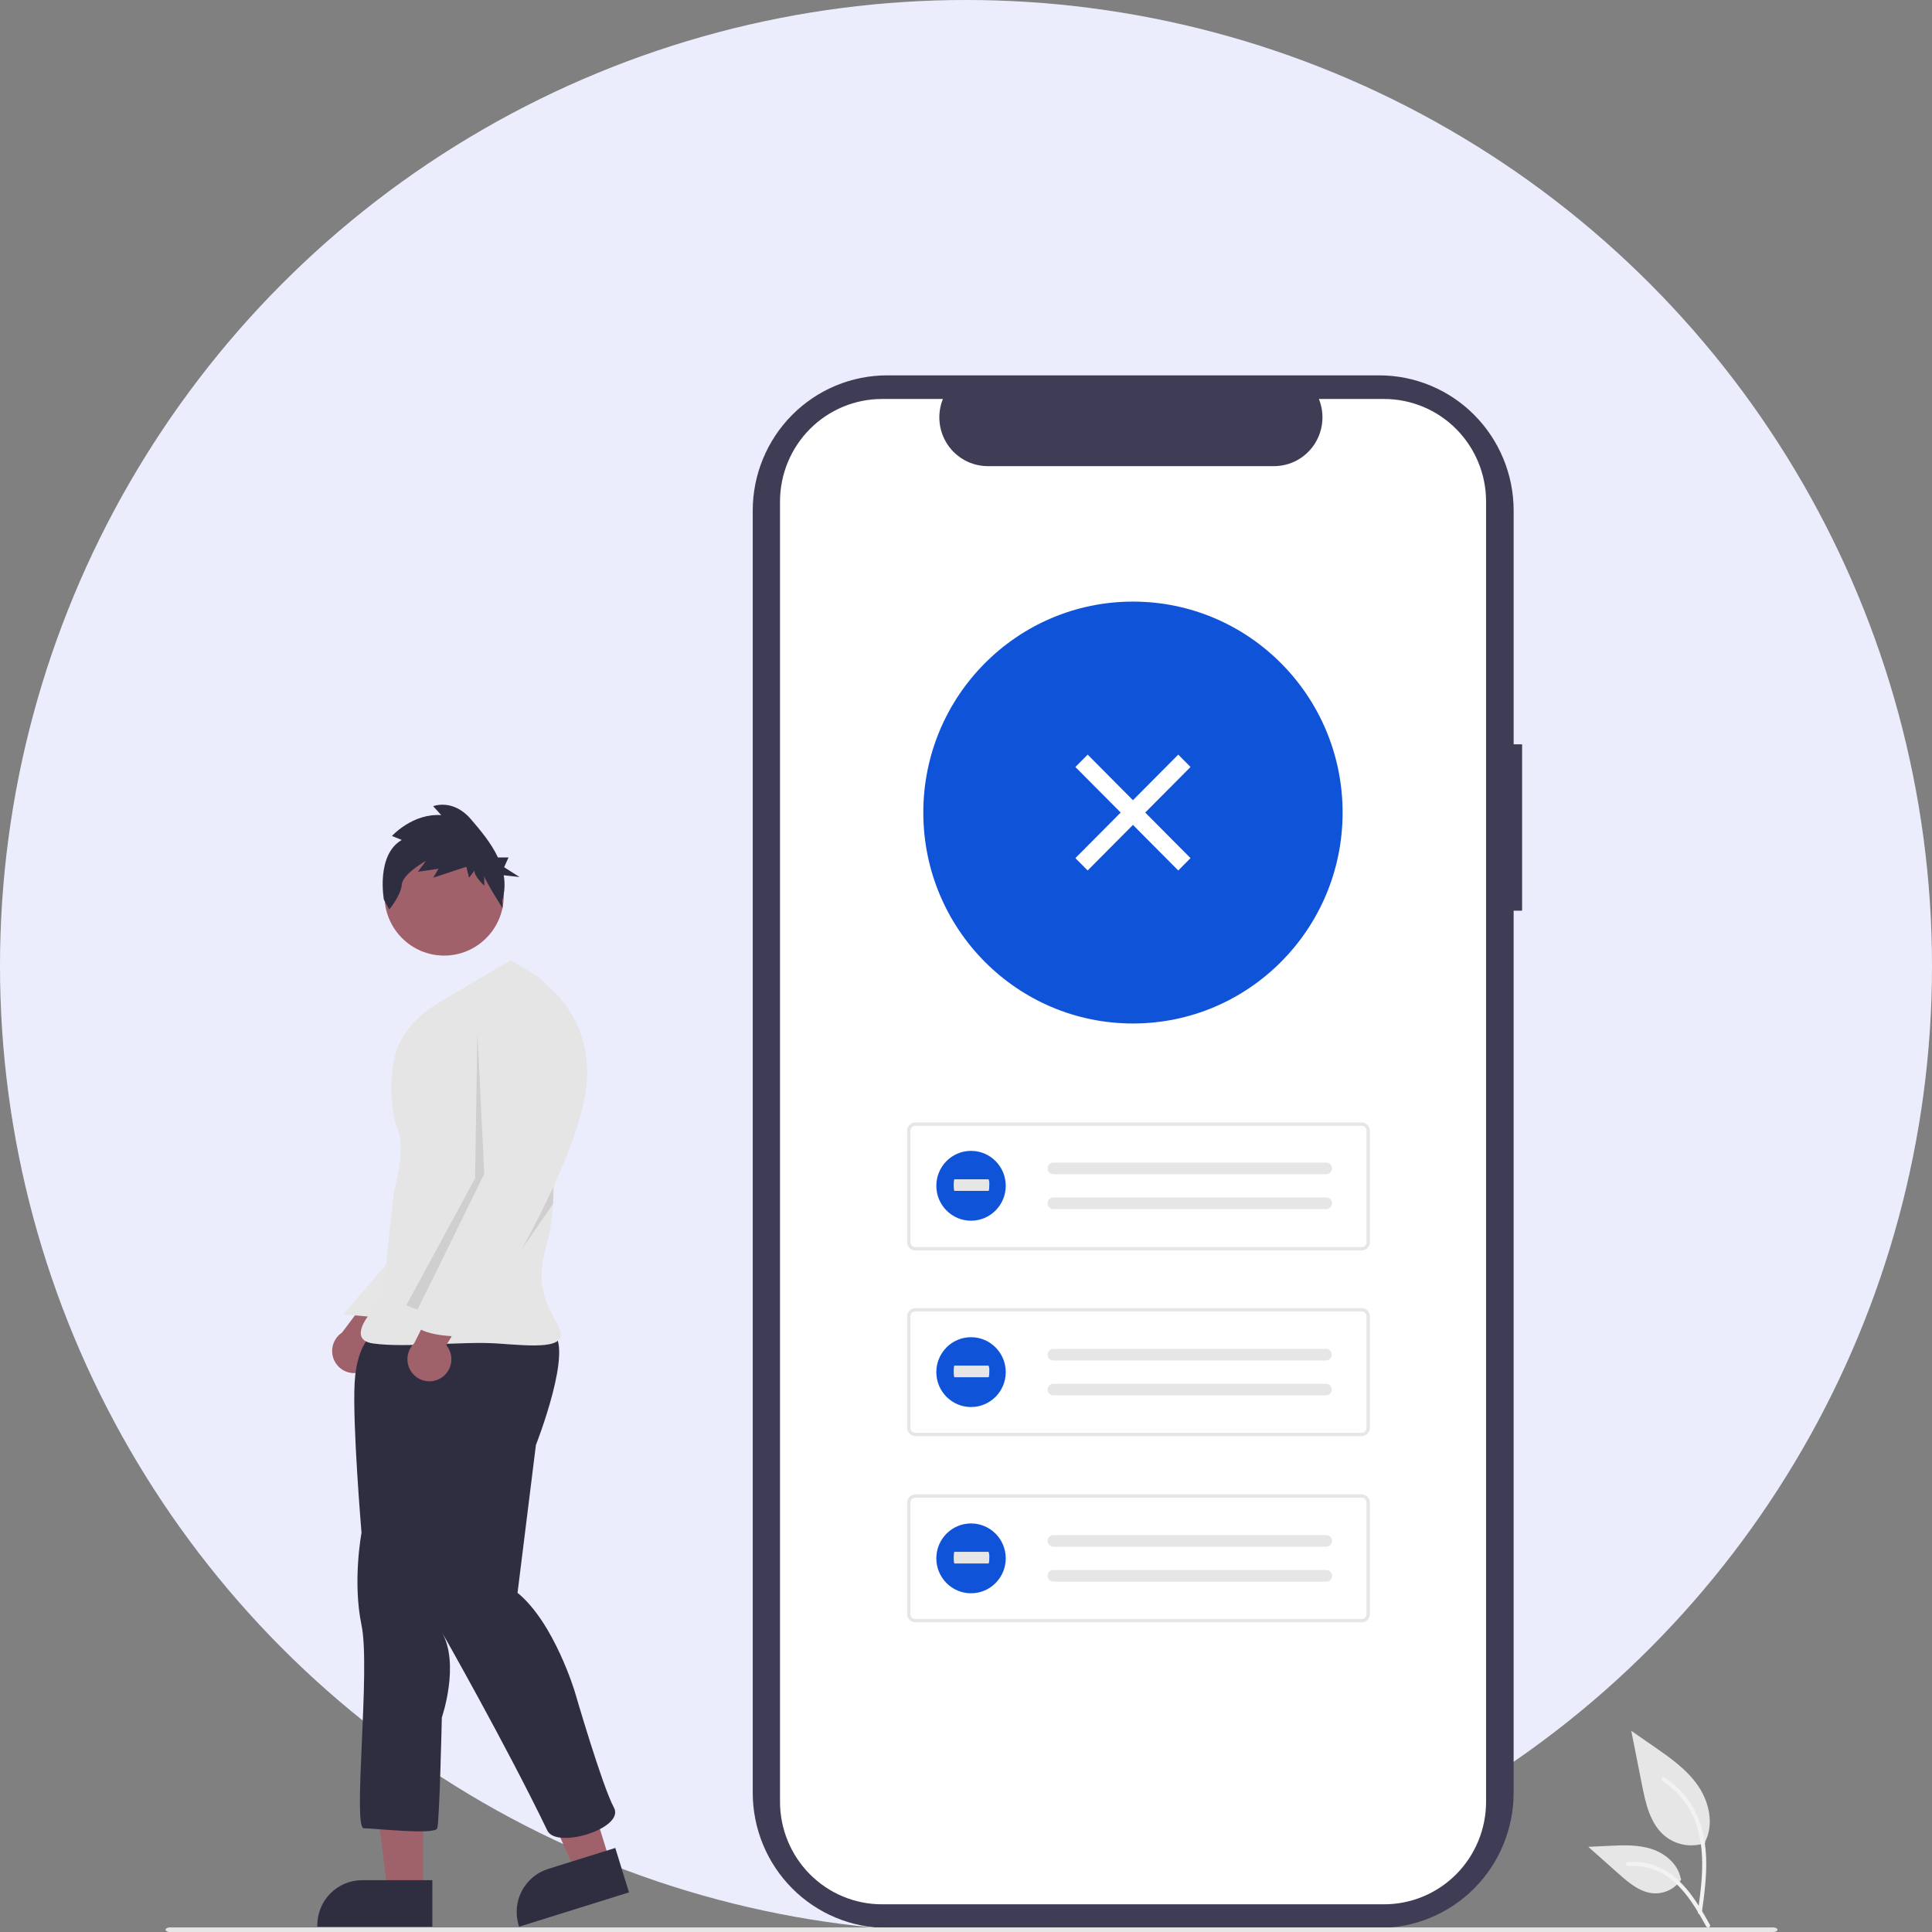 <svg width="175" height="175" viewBox="0 0 175 175" fill="none" xmlns="http://www.w3.org/2000/svg">
<rect x="0" y="0" width="175" height="175" fill="#808080" stroke="none"/>
<circle cx="87.5" cy="87.5" r="87.5" fill="#FEFBFF"/>
<circle cx="87.5" cy="87.5" r="87.5" fill="#0F53D9" fill-opacity="0.08"/>
<g clip-path="url(#clip0_1857_16276)">
<path d="M137.873 67.419H137.106V46.251C137.106 43.002 135.823 39.886 133.54 37.588C131.256 35.291 128.159 34 124.93 34H80.358C78.759 34 77.176 34.317 75.699 34.932C74.221 35.548 72.879 36.451 71.749 37.588C70.618 38.726 69.721 40.076 69.109 41.563C68.497 43.049 68.182 44.642 68.182 46.251V162.381C68.182 165.63 69.465 168.746 71.748 171.044C74.032 173.341 77.129 174.632 80.358 174.632H124.929C128.159 174.632 131.256 173.341 133.539 171.044C135.823 168.746 137.105 165.63 137.105 162.381V82.487H137.872L137.873 67.419Z" fill="#3F3D56"/>
<path d="M134.608 45.431V163.201C134.608 165.664 133.635 168.027 131.904 169.769C130.173 171.511 127.825 172.49 125.377 172.491H79.891C77.442 172.492 75.092 171.513 73.36 169.771C71.628 168.029 70.654 165.665 70.653 163.201V45.431C70.654 42.966 71.628 40.603 73.36 38.861C75.092 37.119 77.441 36.14 79.89 36.14H85.408C85.137 36.811 85.034 37.538 85.108 38.258C85.182 38.978 85.43 39.668 85.831 40.269C86.232 40.87 86.774 41.362 87.409 41.703C88.043 42.044 88.751 42.222 89.47 42.223H115.403C116.122 42.222 116.83 42.044 117.465 41.703C118.099 41.362 118.641 40.87 119.042 40.269C119.443 39.668 119.691 38.978 119.765 38.258C119.839 37.538 119.736 36.811 119.465 36.14H125.375C127.824 36.141 130.172 37.12 131.903 38.861C133.634 40.603 134.608 42.965 134.608 45.429V45.431Z" fill="white"/>
<path d="M102.623 92.708C113.11 92.708 121.613 84.153 121.613 73.6C121.613 63.047 113.11 54.493 102.623 54.493C92.135 54.493 83.633 63.047 83.633 73.6C83.633 84.153 92.135 92.708 102.623 92.708Z" fill="#0F53D9"/>
<path d="M123.333 113.268H82.914C82.715 113.268 82.525 113.188 82.385 113.047C82.244 112.906 82.165 112.714 82.165 112.515V102.426C82.165 102.227 82.244 102.035 82.385 101.894C82.525 101.753 82.715 101.673 82.914 101.673H123.333C123.532 101.673 123.722 101.753 123.862 101.894C124.003 102.035 124.082 102.227 124.082 102.426V112.515C124.082 112.714 124.003 112.906 123.862 113.047C123.722 113.188 123.532 113.268 123.333 113.268V113.268ZM82.914 101.974C82.794 101.974 82.68 102.022 82.596 102.107C82.512 102.191 82.465 102.306 82.465 102.426V112.515C82.465 112.635 82.512 112.75 82.596 112.834C82.68 112.919 82.794 112.967 82.914 112.967H123.333C123.453 112.967 123.567 112.919 123.651 112.834C123.735 112.75 123.783 112.635 123.783 112.515V102.426C123.783 102.306 123.735 102.191 123.651 102.107C123.567 102.022 123.453 101.974 123.333 101.974H82.914Z" fill="#E6E6E6"/>
<path d="M95.414 105.306C95.275 105.306 95.141 105.362 95.043 105.461C94.945 105.559 94.89 105.694 94.89 105.833C94.89 105.973 94.945 106.107 95.043 106.206C95.141 106.305 95.275 106.361 95.414 106.361H120.115C120.253 106.366 120.389 106.316 120.491 106.221C120.593 106.126 120.653 105.994 120.658 105.854C120.664 105.714 120.614 105.578 120.519 105.475C120.425 105.373 120.294 105.312 120.155 105.307C120.147 105.306 120.139 105.306 120.132 105.306L95.414 105.306Z" fill="#E6E6E6"/>
<path d="M95.414 108.469C95.275 108.469 95.141 108.525 95.043 108.623C94.945 108.722 94.89 108.856 94.89 108.996C94.89 109.136 94.945 109.27 95.043 109.369C95.141 109.468 95.275 109.523 95.414 109.523H120.115C120.253 109.529 120.389 109.478 120.491 109.383C120.593 109.288 120.653 109.156 120.658 109.017C120.664 108.877 120.614 108.741 120.519 108.638C120.425 108.536 120.294 108.475 120.155 108.47C120.147 108.469 120.139 108.469 120.132 108.469L95.414 108.469Z" fill="#E6E6E6"/>
<path d="M123.333 130.083H82.914C82.715 130.083 82.525 130.004 82.385 129.862C82.244 129.721 82.165 129.53 82.165 129.33V119.242C82.165 119.042 82.244 118.851 82.385 118.709C82.525 118.568 82.715 118.489 82.914 118.489H123.333C123.532 118.489 123.722 118.568 123.862 118.709C124.003 118.851 124.082 119.042 124.082 119.242V129.33C124.082 129.53 124.003 129.721 123.862 129.862C123.722 130.004 123.532 130.083 123.333 130.083ZM82.914 118.79C82.794 118.79 82.68 118.837 82.596 118.922C82.512 119.007 82.465 119.122 82.465 119.242V129.33C82.465 129.45 82.512 129.565 82.596 129.65C82.68 129.734 82.794 129.782 82.914 129.782H123.333C123.453 129.782 123.567 129.734 123.651 129.65C123.735 129.565 123.783 129.45 123.783 129.33V119.242C123.783 119.122 123.735 119.007 123.651 118.922C123.567 118.837 123.453 118.79 123.333 118.79H82.914Z" fill="#E6E6E6"/>
<path d="M95.414 122.176C95.275 122.176 95.141 122.232 95.043 122.331C94.945 122.43 94.89 122.564 94.89 122.704C94.89 122.843 94.945 122.977 95.043 123.076C95.141 123.175 95.275 123.231 95.414 123.231H120.115C120.252 123.23 120.383 123.175 120.48 123.078C120.578 122.981 120.633 122.85 120.636 122.712C120.638 122.574 120.586 122.441 120.492 122.341C120.398 122.241 120.269 122.182 120.132 122.176H95.414V122.176Z" fill="#E6E6E6"/>
<path d="M95.414 125.34C95.275 125.34 95.141 125.395 95.043 125.494C94.945 125.593 94.89 125.727 94.89 125.867C94.89 126.007 94.945 126.141 95.043 126.24C95.141 126.339 95.275 126.394 95.414 126.394H120.115C120.252 126.394 120.383 126.339 120.48 126.242C120.578 126.145 120.633 126.013 120.636 125.876C120.638 125.738 120.586 125.605 120.492 125.504C120.398 125.404 120.269 125.345 120.132 125.34H95.414V125.34Z" fill="#E6E6E6"/>
<path d="M123.333 146.954H82.914C82.715 146.953 82.525 146.874 82.385 146.733C82.244 146.592 82.165 146.4 82.165 146.2V136.112C82.165 135.912 82.244 135.721 82.385 135.58C82.525 135.439 82.715 135.359 82.914 135.359H123.333C123.532 135.359 123.722 135.439 123.862 135.58C124.003 135.721 124.082 135.912 124.082 136.112V146.201C124.082 146.4 124.003 146.592 123.862 146.733C123.722 146.874 123.532 146.953 123.333 146.954V146.954ZM82.914 135.66C82.794 135.66 82.68 135.708 82.596 135.793C82.512 135.877 82.465 135.992 82.465 136.112V146.201C82.465 146.32 82.512 146.435 82.596 146.52C82.68 146.605 82.794 146.652 82.914 146.653H123.333C123.453 146.652 123.567 146.605 123.651 146.52C123.735 146.435 123.783 146.32 123.783 146.201V136.112C123.783 135.992 123.735 135.877 123.651 135.793C123.567 135.708 123.453 135.66 123.333 135.66H82.914Z" fill="#E6E6E6"/>
<path d="M95.414 139.047C95.275 139.047 95.141 139.103 95.043 139.202C94.945 139.3 94.89 139.435 94.89 139.574C94.89 139.714 94.945 139.848 95.043 139.947C95.141 140.046 95.275 140.102 95.414 140.102H120.115C120.183 140.104 120.252 140.093 120.317 140.069C120.381 140.045 120.44 140.009 120.491 139.962C120.541 139.914 120.582 139.858 120.611 139.795C120.64 139.732 120.656 139.664 120.658 139.595C120.661 139.526 120.65 139.457 120.626 139.392C120.602 139.327 120.566 139.267 120.519 139.216C120.472 139.166 120.416 139.124 120.354 139.096C120.291 139.067 120.224 139.05 120.155 139.048C120.147 139.047 120.139 139.047 120.132 139.047L95.414 139.047Z" fill="#E6E6E6"/>
<path d="M95.414 142.211C95.275 142.211 95.141 142.266 95.043 142.365C94.945 142.464 94.89 142.598 94.89 142.738C94.89 142.878 94.945 143.012 95.043 143.111C95.141 143.21 95.275 143.265 95.414 143.265H120.115C120.183 143.268 120.252 143.257 120.317 143.233C120.381 143.209 120.44 143.172 120.491 143.125C120.541 143.078 120.582 143.021 120.611 142.959C120.64 142.896 120.656 142.828 120.658 142.758C120.661 142.689 120.65 142.62 120.626 142.555C120.602 142.49 120.566 142.431 120.519 142.38C120.472 142.329 120.416 142.288 120.354 142.259C120.291 142.23 120.224 142.214 120.155 142.211C120.147 142.211 120.139 142.211 120.132 142.211H95.414L95.414 142.211Z" fill="#E6E6E6"/>
<path d="M160.619 175H15.381C15.171 175 15 174.907 15 174.793C15 174.679 15.171 174.586 15.381 174.586H160.619C160.829 174.586 161 174.679 161 174.793C161 174.907 160.83 175 160.619 175Z" fill="#E6E6E6"/>
<path d="M154.468 166.934C153.847 167.153 153.181 167.208 152.533 167.093C151.886 166.978 151.278 166.698 150.77 166.278C149.474 165.184 149.068 163.382 148.738 161.713L147.76 156.777L149.807 158.195C151.278 159.214 152.783 160.267 153.802 161.743C154.821 163.22 155.266 165.236 154.447 166.834" fill="#E6E6E6"/>
<path d="M154.152 173.253C154.409 171.365 154.674 169.453 154.494 167.545C154.333 165.85 153.819 164.195 152.773 162.837C152.218 162.118 151.542 161.502 150.776 161.017C150.577 160.89 150.393 161.208 150.592 161.335C151.917 162.177 152.941 163.421 153.518 164.888C154.155 166.518 154.258 168.296 154.147 170.028C154.081 171.075 153.94 172.116 153.799 173.155C153.787 173.202 153.794 173.252 153.818 173.294C153.842 173.336 153.881 173.367 153.926 173.382C153.973 173.394 154.023 173.388 154.065 173.364C154.107 173.34 154.138 173.3 154.151 173.253H154.152Z" fill="#F2F2F2"/>
<path d="M152.298 170.224C152.032 170.631 151.666 170.962 151.236 171.185C150.806 171.409 150.325 171.517 149.842 171.499C148.598 171.44 147.561 170.567 146.628 169.738L143.868 167.286L145.695 167.198C147.009 167.134 148.356 167.075 149.608 167.483C150.86 167.891 152.014 168.872 152.242 170.174" fill="#E6E6E6"/>
<path d="M154.88 174.338C153.641 172.131 152.202 169.678 149.632 168.893C148.917 168.676 148.168 168.598 147.425 168.664C147.19 168.684 147.249 169.048 147.484 169.028C148.73 168.923 149.974 169.255 151.006 169.965C151.999 170.646 152.773 171.591 153.427 172.594C153.828 173.208 154.187 173.849 154.546 174.488C154.66 174.693 154.996 174.545 154.88 174.338Z" fill="#F2F2F2"/>
<path d="M87.956 110.572C89.692 110.572 91.1 109.155 91.1 107.408C91.1 105.661 89.692 104.245 87.956 104.245C86.22 104.245 84.812 105.661 84.812 107.408C84.812 109.155 86.22 110.572 87.956 110.572Z" fill="#0F53D9"/>
<path d="M86.451 106.817C86.415 106.817 86.386 107.053 86.386 107.345C86.386 107.636 86.415 107.872 86.451 107.872H89.542C89.579 107.877 89.609 107.645 89.609 107.353C89.629 107.172 89.607 106.989 89.545 106.818H86.451V106.817Z" fill="#E6E6E6"/>
<path d="M87.956 127.449C89.692 127.449 91.1 126.033 91.1 124.286C91.1 122.539 89.692 121.123 87.956 121.123C86.22 121.123 84.812 122.539 84.812 124.286C84.812 126.033 86.22 127.449 87.956 127.449Z" fill="#0F53D9"/>
<path d="M86.451 123.695C86.415 123.695 86.386 123.931 86.386 124.222C86.386 124.513 86.415 124.749 86.451 124.749H89.542C89.579 124.754 89.609 124.522 89.609 124.231C89.629 124.05 89.607 123.866 89.545 123.695L86.451 123.695Z" fill="#E6E6E6"/>
<path d="M87.956 144.319C89.692 144.319 91.1 142.903 91.1 141.156C91.1 139.409 89.692 137.993 87.956 137.993C86.22 137.993 84.812 139.409 84.812 141.156C84.812 142.903 86.22 144.319 87.956 144.319Z" fill="#0F53D9"/>
<path d="M86.451 140.565C86.415 140.565 86.386 140.801 86.386 141.092C86.386 141.383 86.415 141.62 86.451 141.62H89.542C89.579 141.624 89.609 141.392 89.609 141.101C89.629 140.92 89.607 140.737 89.545 140.565L86.451 140.565Z" fill="#E6E6E6"/>
<path d="M98.52 68.354L97.408 69.473L106.725 78.847L107.837 77.728L98.52 68.354Z" fill="white"/>
<path d="M107.837 69.473L106.725 68.353L97.408 77.728L98.52 78.847L107.837 69.473Z" fill="white"/>
<path d="M32.75 124.257C33.023 124.16 33.27 124.004 33.477 123.8C33.683 123.596 33.842 123.349 33.943 123.077C34.044 122.804 34.084 122.513 34.061 122.223C34.038 121.933 33.952 121.652 33.809 121.399L38.444 116.083L34.826 115.581L30.98 120.706C30.574 120.975 30.28 121.385 30.154 121.859C30.028 122.332 30.079 122.835 30.297 123.273C30.515 123.71 30.886 124.052 31.337 124.234C31.79 124.415 32.292 124.424 32.75 124.257Z" fill="#9F616A"/>
<path d="M38.339 171.367L35.107 171.367L33.569 158.823L38.339 158.823L38.339 171.367Z" fill="#9F616A"/>
<path d="M39.163 174.52L28.741 174.52V174.387C28.741 173.304 29.169 172.266 29.93 171.501C30.69 170.736 31.722 170.305 32.798 170.305H32.798L39.163 170.306L39.163 174.52Z" fill="#2F2E41"/>
<path d="M55.258 168.646L52.171 169.61L47.006 158.089L51.561 156.666L55.258 168.646Z" fill="#9F616A"/>
<path d="M56.974 171.411L47.021 174.52L46.982 174.393C46.663 173.359 46.765 172.24 47.266 171.282C47.767 170.324 48.626 169.606 49.653 169.285L49.653 169.285L55.732 167.386L56.974 171.411Z" fill="#2F2E41"/>
<path d="M35.864 113.534L31.077 119.05L34.824 119.39L35.864 113.534Z" fill="#E6E6E6"/>
<path d="M33.993 120.644C33.993 120.644 32.331 121.481 32.123 125.245C31.915 129.01 32.746 138.839 32.746 138.839C32.746 138.839 31.915 143.231 32.746 147.204C33.578 151.177 31.915 165.606 32.954 165.606C33.993 165.606 39.397 166.234 39.605 165.606C39.813 164.979 40.021 155.568 40.021 155.568C40.021 155.568 41.683 150.758 40.021 147.832C40.021 147.832 45.826 158.032 49.581 165.816C50.403 167.52 56.647 165.607 55.608 163.725C54.569 161.843 52.075 153.269 52.075 153.269C52.075 153.269 50.205 146.995 46.879 144.276L48.542 130.892C48.542 130.892 52.075 121.9 49.997 120.645C47.919 119.39 33.993 120.644 33.993 120.644Z" fill="#2F2E41"/>
<path d="M40.228 86.557C43.213 86.557 45.632 84.122 45.632 81.12C45.632 78.117 43.213 75.682 40.228 75.682C37.244 75.682 34.825 78.117 34.825 81.12C34.825 84.122 37.244 86.557 40.228 86.557Z" fill="#A0616A"/>
<path d="M46.255 86.975L39.538 90.948C39.538 90.948 36.966 92.406 36.005 94.922C34.98 97.603 35.576 101.378 36.005 102.241C36.836 103.914 35.656 108.097 35.656 108.097L34.617 117.716C34.617 117.716 30.876 121.271 33.786 121.69C36.695 122.108 41.891 121.48 45.009 121.69C48.126 121.899 51.659 122.317 50.62 120.225C49.581 118.134 48.334 116.67 49.581 112.488C50.557 109.216 50.515 96.978 50.45 91.811C50.441 91.101 50.252 90.405 49.901 89.79C49.549 89.175 49.047 88.66 48.442 88.295L46.255 86.975Z" fill="#E5E5E5"/>
<path opacity="0.1" d="M43.243 93.563L43.866 106.319L37.824 118.632L36.799 118.239L43.034 106.737L43.243 93.563Z" fill="black"/>
<path opacity="0.1" d="M50.1 109.038V107.573L43.035 119.285L50.1 109.038Z" fill="black"/>
<path d="M36.393 76.083L35.501 75.724C35.501 75.724 37.369 73.654 39.967 73.834L39.236 73.025C39.236 73.025 41.023 72.305 42.647 74.194C43.501 75.187 44.489 76.355 45.105 77.669H46.062L45.663 78.554L47.06 79.439L45.626 79.281C45.762 80.044 45.715 80.829 45.49 81.572L45.529 82.271C45.529 82.271 43.866 79.681 43.866 79.322V80.221C43.866 80.221 42.973 79.412 42.973 78.872L42.485 79.502L42.242 78.512L39.237 79.502L39.724 78.692L37.855 78.962L38.586 77.972C38.586 77.972 36.475 79.142 36.394 80.131C36.312 81.121 35.257 82.38 35.257 82.38L34.77 81.481C34.77 81.481 34.039 77.432 36.393 76.083Z" fill="#2F2E41"/>
<path d="M39.889 124.849C40.14 124.705 40.357 124.507 40.524 124.27C40.691 124.032 40.804 123.761 40.855 123.474C40.906 123.188 40.895 122.894 40.821 122.613C40.747 122.331 40.613 122.07 40.428 121.847L44.05 115.788L40.402 115.94L37.521 121.67C37.169 122.008 36.952 122.464 36.911 122.952C36.871 123.44 37.01 123.926 37.302 124.318C37.594 124.71 38.018 124.98 38.495 125.078C38.972 125.176 39.468 125.095 39.889 124.849Z" fill="#9F616A"/>
<path d="M48.126 89.694L49.685 89.381C49.685 89.381 54.361 92.831 52.906 99.732C51.452 106.633 45.009 117.09 45.009 117.09C45.009 117.09 43.553 118.972 43.138 119.39C42.723 119.808 41.891 119.39 42.307 120.017C42.723 120.645 41.683 121.063 41.683 121.063C41.683 121.063 37.111 121.063 37.527 119.39C37.942 117.717 45.009 105.796 45.009 105.796L43.97 94.712C43.97 94.712 43.138 89.276 48.126 89.694Z" fill="#E5E5E5"/>
</g>
<defs>
<clipPath id="clip0_1857_16276">
<rect width="146" height="141" fill="white" transform="translate(15 34)"/>
</clipPath>
</defs>
</svg>

